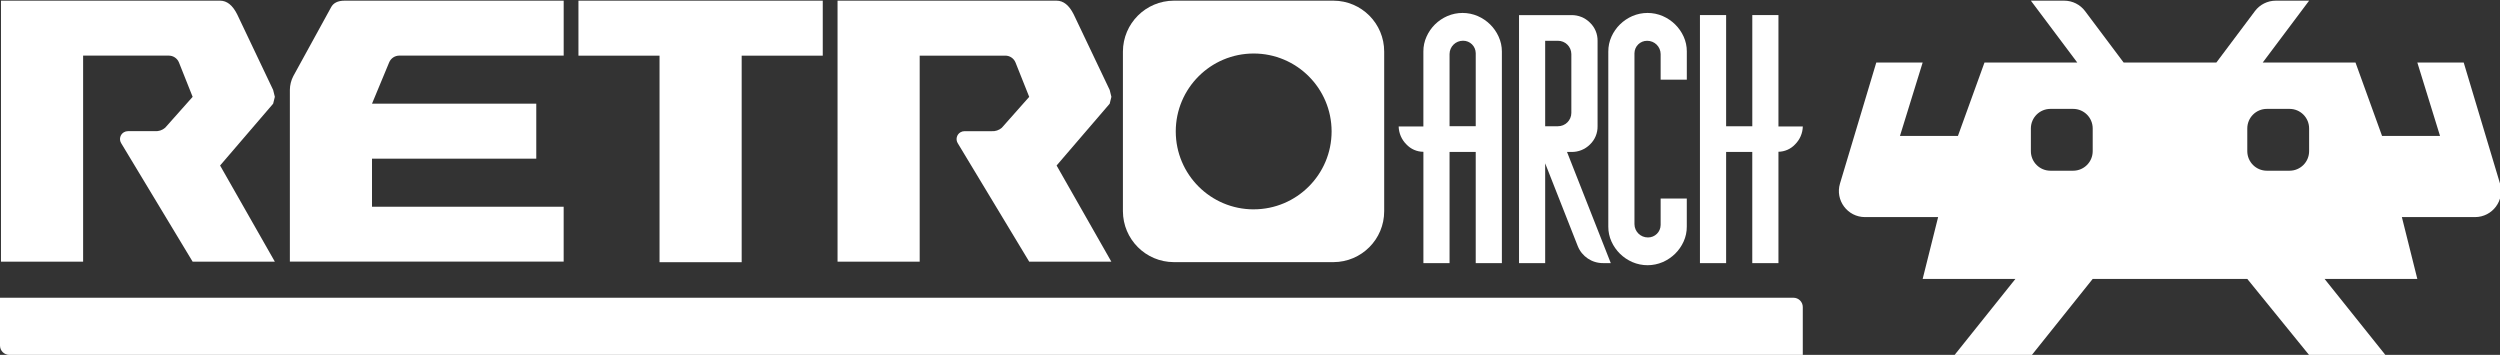 <?xml version="1.0" encoding="UTF-8" standalone="no"?>
<!-- Created with Inkscape (http://www.inkscape.org/) -->

<svg
   xmlns:dc="http://purl.org/dc/elements/1.1/"
   xmlns:cc="http://creativecommons.org/ns#"
   xmlns:rdf="http://www.w3.org/1999/02/22-rdf-syntax-ns#"
   xmlns:svg="http://www.w3.org/2000/svg"
   xmlns="http://www.w3.org/2000/svg"
   xmlns:sodipodi="http://sodipodi.sourceforge.net/DTD/sodipodi-0.dtd"
   xmlns:inkscape="http://www.inkscape.org/namespaces/inkscape"
   id="svg4906"
   version="1.1"
   inkscape:version="0.48.5 r10040"
   width="1341.9"
   height="190.488"
   xml:space="preserve"
   sodipodi:docname="retroarch_logo_white.pdf"><rect width="100%" height="100%" fill="#333333" stroke="none"/><defs
     id="defs4910"><clipPath
       clipPathUnits="userSpaceOnUse"
       id="clipPath4920"><path
         d="m 0,152.39 1073.52,0 L 1073.52,0 0,0 0,152.39 z"
         id="path4922" /></clipPath></defs><sodipodi:namedview
     pagecolor="#ffffff"
     bordercolor="#666666"
     borderopacity="1"
     objecttolerance="10"
     gridtolerance="10"
     guidetolerance="10"
     inkscape:pageopacity="0"
     inkscape:pageshadow="2"
     inkscape:window-width="640"
     inkscape:window-height="480"
     id="namedview4908"
     showgrid="false"
     inkscape:zoom="0.3599374"
     inkscape:cx="670.95001"
     inkscape:cy="95.243752"
     inkscape:window-x="0"
     inkscape:window-y="0"
     inkscape:window-maximized="0"
     inkscape:current-layer="g4914" /><g
     id="g4914"
     inkscape:groupmode="layer"
     inkscape:label="retroarch_logo_white"
     transform="matrix(1.25,0,0,-1.25,0,190.488)"><g
       id="g4916"><g
         id="g4918"
         clip-path="url(#clipPath4920)"><g
           id="g4924"
           transform="translate(991.554,87.485)"><path
             d="m 0,0 c 0,-4.64 -3.761,-8.401 -8.401,-8.401 l -9.749,0 c -4.64,0 -8.401,3.761 -8.401,8.401 l 0,9.749 c 0,4.64 3.761,8.401 8.401,8.401 l 9.749,0 C -3.761,18.15 0,14.389 0,9.749 L 0,0 z m -92.93,0 c 0,-4.64 -3.761,-8.401 -8.4,-8.401 l -9.75,0 c -4.639,0 -8.401,3.761 -8.401,8.401 l 0,9.749 c 0,4.64 3.762,8.401 8.401,8.401 l 9.75,0 c 4.639,0 8.4,-3.761 8.4,-8.401 l 0,-9.749 z m 174.896,-13.894 -15.588,51.958 -19.913,0 9.749,-31.53 -24.892,0 -11.409,31.53 -39.826,0 L 0,64.615 l -14.313,0 c -3.525,0 -6.845,-1.66 -8.961,-4.48 l -16.553,-22.071 -39.827,0 -16.553,22.071 c -2.115,2.82 -5.435,4.48 -8.961,4.48 l -14.313,0 19.914,-26.551 -39.827,0 -11.409,-31.53 -24.892,0 9.75,31.53 -19.914,0 -15.587,-51.958 c -2.156,-7.187 3.225,-14.42 10.729,-14.42 l 31.409,0 -6.637,-26.552 39.826,0 -26.551,-33.189 33.189,0 26.551,33.189 66.379,0 26.966,-33.189 32.774,0 -26.551,33.189 39.827,0 -6.638,26.552 31.41,0 c 7.503,0 12.885,7.233 10.729,14.42"
             style="fill:#ffffff;fill-opacity:1;fill-rule:nonzero;stroke:none"
             id="path4926" /></g><g
           id="g4928"
           transform="translate(690.62,130.25)"><path
             d="m 0,0 c -0.019,2.221 0.449,4.419 1.37,6.44 0.882,1.949 2.116,3.719 3.64,5.22 1.538,1.506 3.337,2.719 5.31,3.58 4.17,1.789 8.891,1.789 13.06,0 1.973,-0.861 3.772,-2.074 5.31,-3.58 1.528,-1.501 2.765,-3.27 3.65,-5.22 0.917,-2.012 1.385,-4.199 1.37,-6.41 l 0,-12.11 -11.24,0 0,11 c -0.027,3.176 -2.624,5.727 -5.8,5.7 l 0,0 C 13.693,4.648 11.258,2.257 11.23,-0.72 l 0,0 0,-73.4 c 0.028,-3.176 2.624,-5.727 5.8,-5.7 l 0,0 c 2.977,-0.028 5.412,2.363 5.44,5.34 l 0,0 0,11.38 11.23,0 0,-12.08 c 0.016,-2.214 -0.451,-4.405 -1.37,-6.42 -0.882,-1.949 -2.116,-3.719 -3.64,-5.22 -1.539,-1.505 -3.338,-2.718 -5.31,-3.58 -4.169,-1.791 -8.891,-1.791 -13.06,0 -1.973,0.861 -3.772,2.074 -5.31,3.58 -1.524,1.501 -2.758,3.271 -3.64,5.22 -0.919,2.015 -1.386,4.206 -1.37,6.42 L 0,0 z"
             style="fill:#ffffff;fill-opacity:1;fill-rule:nonzero;stroke:none"
             id="path4930" /></g><g
           id="g4932"
           transform="translate(633.64,98.2)"><path
             d="m 0,0 -11.19,0 0,31 c 0.027,3.176 2.624,5.727 5.8,5.7 l 0,0 c 2.977,0.028 5.412,-2.363 5.44,-5.34 l 0,0 0,-31.38 L 0,0 z m 9.87,38.49 c -0.882,1.949 -2.116,3.719 -3.64,5.22 -1.538,1.506 -3.337,2.719 -5.31,3.58 -4.17,1.789 -8.891,1.789 -13.06,0 -1.973,-0.861 -3.772,-2.074 -5.31,-3.58 -1.513,-1.504 -2.737,-3.273 -3.61,-5.22 -0.917,-2.012 -1.385,-4.199 -1.37,-6.41 l 0,-32.2 -10.61,0 c 0.07,-2.886 1.252,-5.634 3.3,-7.67 1.889,-2.037 4.541,-3.197 7.32,-3.2 l 0,-47.81 11.23,0 0,47.74 11.24,0 0,-47.74 11.23,0 0,90.85 c 0.006,2.224 -0.475,4.422 -1.41,6.44"
             style="fill:#ffffff;fill-opacity:1;fill-rule:nonzero;stroke:none"
             id="path4934" /></g><g
           id="g4936"
           transform="translate(741.21,145.92)"><path
             d="m 0,0 0,-47.74 11.24,0 0,47.74 11.23,0 0,-47.84 10.46,0 c -0.07,-2.886 -1.252,-5.634 -3.3,-7.67 -1.853,-1.993 -4.439,-3.145 -7.16,-3.19 l 0,-47.83 -11.24,0 0,47.75 -11.23,0 0,-47.74 -11.24,0 L -11.24,0 0,0 z"
             style="fill:#ffffff;fill-opacity:1;fill-rule:nonzero;stroke:none"
             id="path4938" /></g><g
           id="g4940"
           transform="translate(663.51,134.88)"><path
             d="m 0,0 5.44,0 c 3.176,0.028 5.772,-2.524 5.8,-5.7 l 0,0 0,-25.3 c -0.027,-3.176 -2.624,-5.727 -5.8,-5.7 l 0,0 L 0,-36.7 0,0 z m 9.38,-47.74 1.86,0 c 2.992,-0.063 5.881,1.096 8,3.21 2.132,2.04 3.314,4.879 3.26,7.83 l 0,36.7 c 0.041,2.948 -1.152,5.779 -3.29,7.81 -2.119,2.114 -5.008,3.273 -8,3.21 l -22.44,0 0,-106.5 11.23,0 0,42.86 14,-35.57 c 1.772,-4.416 6.062,-7.302 10.82,-7.28 l 3.35,0 -18.79,47.73 z"
             style="fill:#ffffff;fill-opacity:1;fill-rule:nonzero;stroke:none"
             id="path4942" /></g><g
           id="g4944"
           transform="translate(0.42,152.1)"><path
             d="m 0,0 94.09,0 c 2.94,0 5.39,-1.967 7.35,-5.9 l 15.43,-32.44 0.73,-2.95 -0.73,-2.95 -22.78,-26.54 23.51,-41.29 -35.3,0 -30.7,50.9 c -0.967,1.603 -0.45,3.687 1.153,4.653 0.528,0.318 1.131,0.486 1.747,0.487 l 11.59,0 c 1.608,-0.122 3.197,0.407 4.41,1.47 l 11.8,13.27 -5.87,14.75 c -0.724,1.797 -2.473,2.967 -4.41,2.95 l -36.75,0 0,-88.47 -35.27,0 L 0,0 z"
             style="fill:#ffffff;fill-opacity:1;fill-rule:nonzero;stroke:none"
             id="path4946" /></g><g
           id="g4948"
           transform="translate(359.65,152.1)"><path
             d="m 0,0 94.06,0 c 2.94,0 5.39,-1.967 7.35,-5.9 l 15.45,-32.44 0.73,-2.95 -0.73,-2.95 -22.8,-26.54 23.51,-41.29 -35.27,0 -30.7,50.89 c -0.967,1.603 -0.45,3.687 1.153,4.653 0.528,0.318 1.131,0.486 1.747,0.487 l 11.63,0 c 1.608,-0.123 3.197,0.407 4.41,1.47 l 11.76,13.27 -5.88,14.75 c -0.724,1.797 -2.473,2.967 -4.41,2.95 l -36.74,0 0,-88.47 -35.27,0 L 0,0 z"
             style="fill:#ffffff;fill-opacity:1;fill-rule:nonzero;stroke:none"
             id="path4950" /></g><g
           id="g4952"
           transform="translate(538.34,62.49)"><path
             d="m 0,0 c -18.479,0 -33.46,14.981 -33.46,33.46 0,18.479 14.981,33.46 33.46,33.46 18.479,0 33.46,-14.981 33.46,-33.46 C 33.455,14.984 18.476,0.01 0,0.01 L 0,0 z m 34.29,89.61 -68.58,0 C -46.349,89.577 -56.117,79.809 -56.15,67.75 l 0,-68.55 c 0.033,-12.059 9.801,-21.827 21.86,-21.86 l 68.57,0 c 12.041,0.039 21.777,9.819 21.76,21.86 l 0,68.55 c 0.017,12.037 -9.713,21.816 -21.75,21.86"
             style="fill:#ffffff;fill-opacity:1;fill-rule:nonzero;stroke:none"
             id="path4954" /></g><g
           id="g4956"
           transform="translate(159.74,84.27)"><path
             d="m 0,0 70.54,0 0,23.59 -70.54,0 7.35,17.69 c 0.722,1.804 2.477,2.979 4.42,2.96 l 70.54,0 0,23.59 -94.06,0 c -2.94,0 -4.9,-0.983 -5.88,-2.95 L -33.8,35.42 c -0.945,-1.824 -1.449,-3.845 -1.47,-5.9 l 0,-73.73 117.57,0 0,23.57 -82.3,0 L 0,0 z"
             style="fill:#ffffff;fill-opacity:1;fill-rule:nonzero;stroke:none"
             id="path4958" /></g><g
           id="g4960"
           transform="translate(0,24.54)"><path
             d="m 0,0 770.13,0 c 2.209,0 4,-1.791 4,-4 l 0,-20.54 -770.13,0 c -2.209,0 -4,1.791 -4,4 L 0,0 z"
             style="fill:#ffffff;fill-opacity:1;fill-rule:nonzero;stroke:none"
             id="path4962" /></g><g
           id="g4964"
           transform="translate(354.23,152.1)"><path
             d="m 0,0 0,0 -105.84,0 0,-23.6 34.82,0 0,-88.69 35.27,0 0,88.69 34.82,0 0,23.6 L 0,0 z"
             style="fill:#ffffff;fill-opacity:1;fill-rule:nonzero;stroke:none"
             id="path4966" /></g></g></g></g></svg>